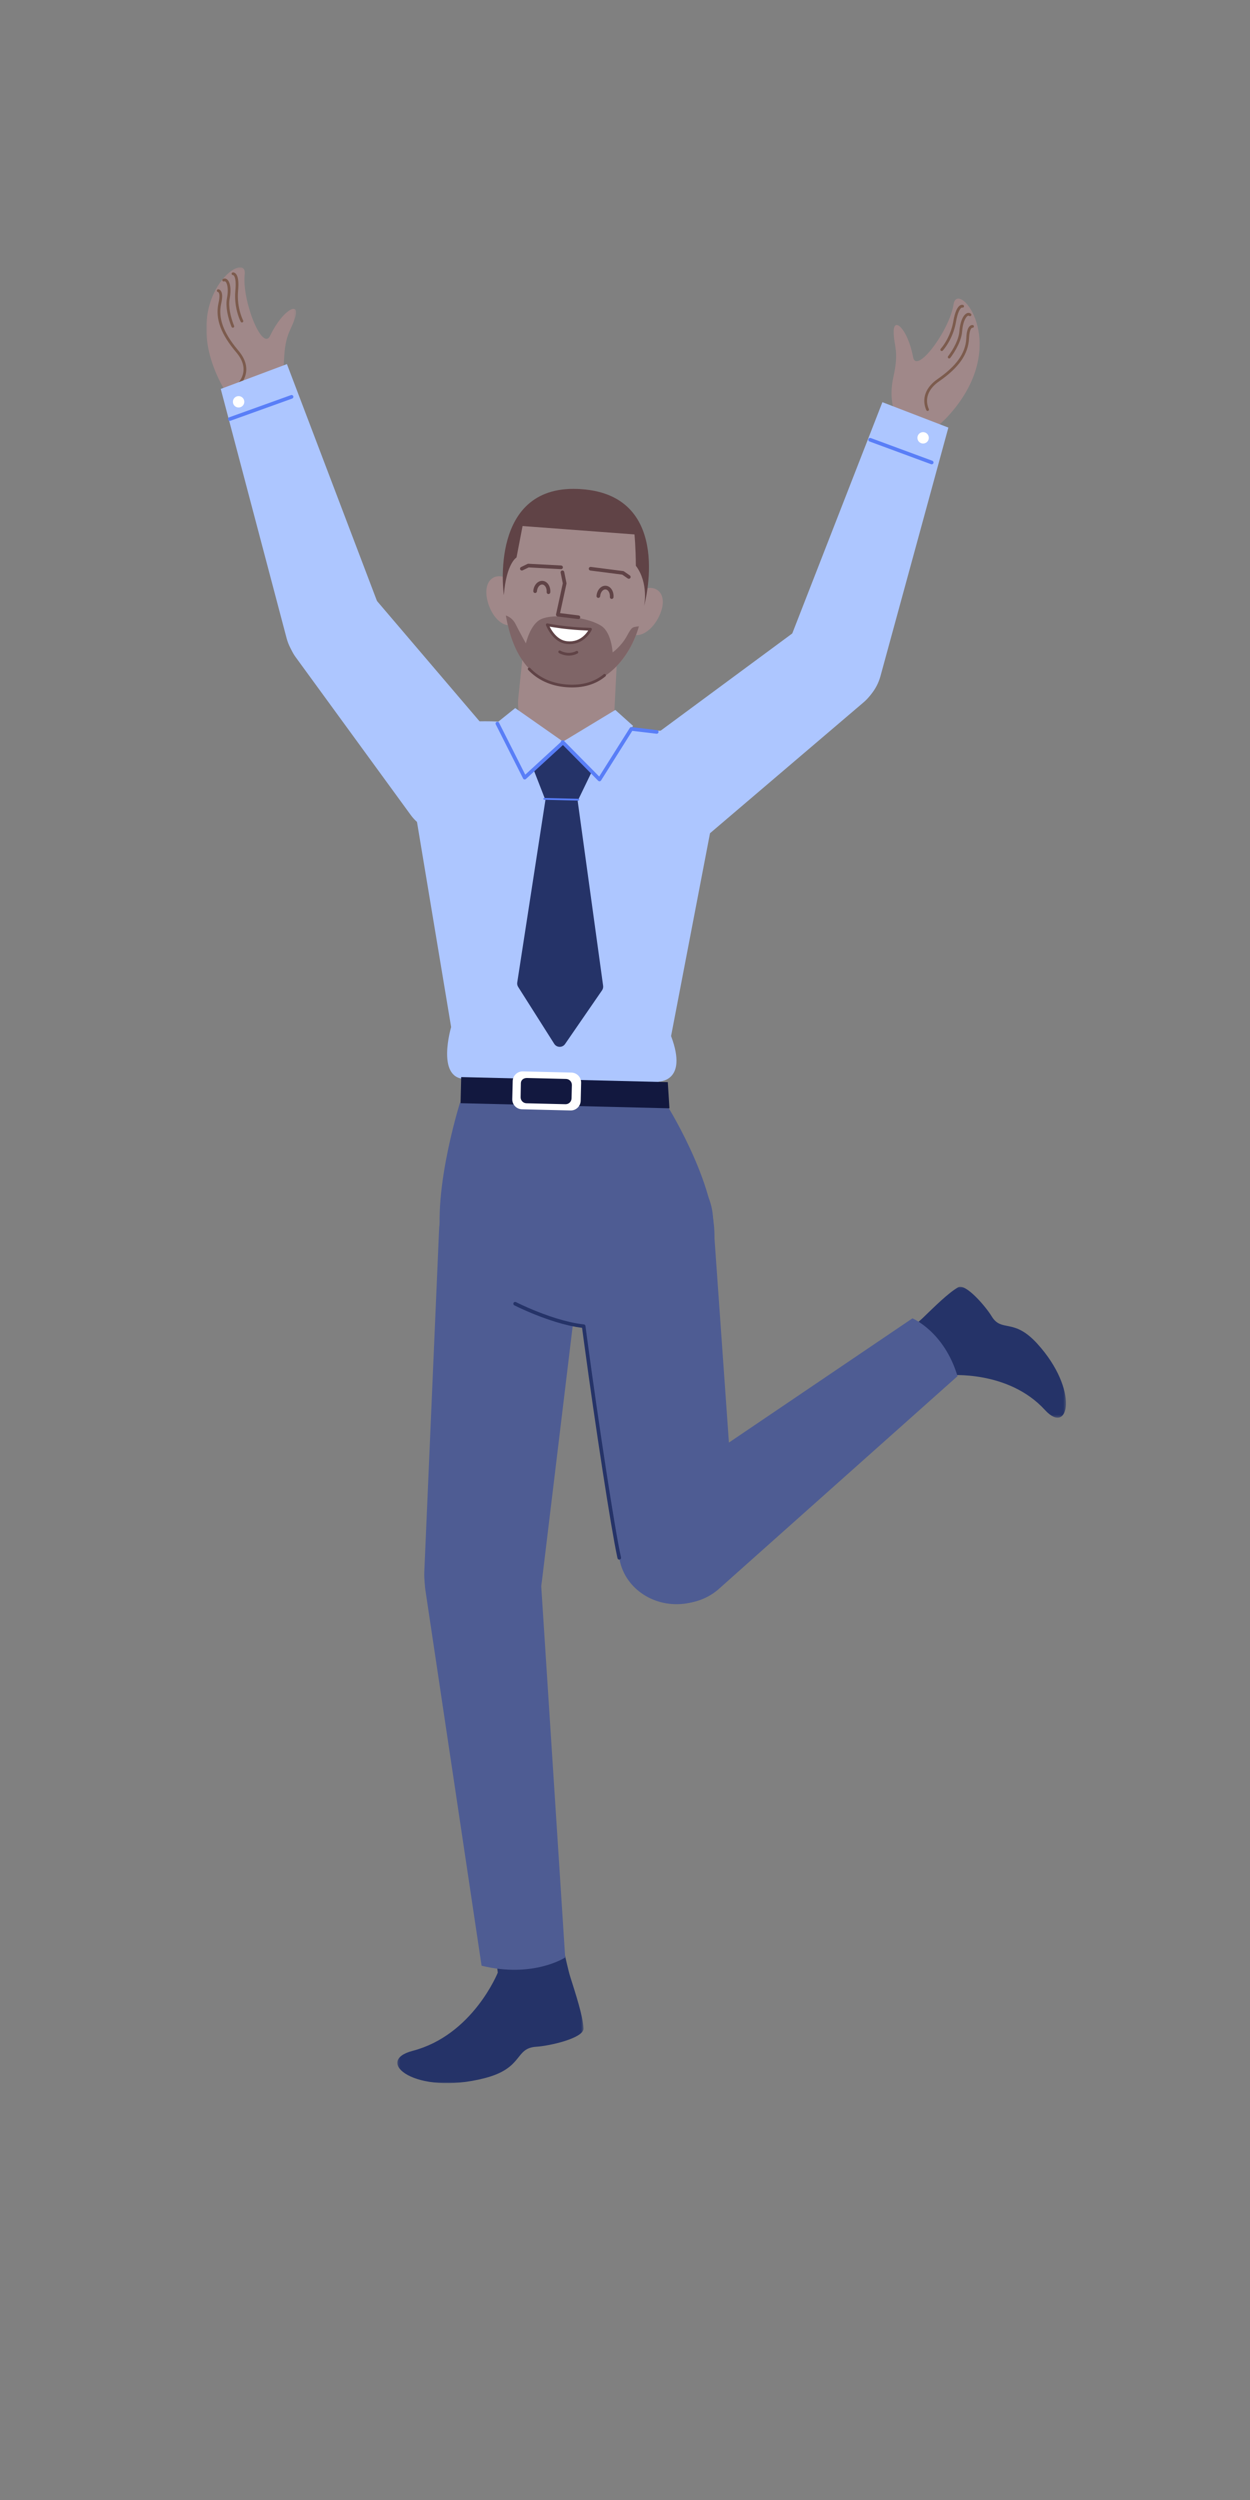 <svg xmlns="http://www.w3.org/2000/svg" xmlns:xlink="http://www.w3.org/1999/xlink" width="512" height="1024" version="1.1" viewBox="0 0 512 1024"><rect x="0" y="0" width="512" height="1024" fill="#808080" stroke="none"/><title>2.人物组件/3.商务经理/摆手/欢呼</title><desc>Created with Sketch.</desc><defs><polygon id="path-1" points="0 .234 36.773 .234 36.773 58.665 0 58.665"/><polygon id="path-3" points=".305 1.058 79.618 1.058 79.618 54.685 .305 54.685"/><polygon id="path-5" points="1.251 1.403 77.51 1.403 77.51 81 1.251 81"/></defs><g id="2.人物组件/3.商务经理/摆手/欢呼" fill="none" fill-rule="evenodd" stroke="none" stroke-width="1"><path id="Fill-1" fill="#A08889" d="M370.177,175.349 C370.177,175.349 362.803,168.378 365.958,154.286 C368.397,143.388 366.009,141.816 366.055,135.725 C366.103,129.632 371.731,134.763 373.938,145.911 C374.952,154.118 388.933,135.482 390.582,124.662 C392.179,114.159 414.759,140.676 388.977,169.733 C376.267,184.056 370.177,175.349 370.177,175.349"/><path id="Stroke-3" fill="#7C5B4D" fill-rule="nonzero" d="M398.399,133.135 L398.476,133.147 C398.78,133.213 398.972,133.513 398.905,133.817 C398.846,134.09 398.597,134.273 398.326,134.258 L398.268,134.252 C398.176,134.241 398.019,134.302 397.801,134.591 C397.365,135.167 397.047,136.308 396.945,138.139 L396.929,138.469 C396.665,145.1 392.661,150.648 384.66,156.195 C383.597,156.932 382.717,157.71 382.009,158.524 C379.662,161.218 379.307,164.048 380.095,166.62 C380.228,167.052 380.358,167.357 380.438,167.508 C380.583,167.782 380.478,168.123 380.203,168.268 C379.929,168.413 379.588,168.308 379.443,168.034 C379.332,167.823 379.174,167.454 379.02,166.95 C378.126,164.034 378.531,160.803 381.161,157.785 C381.932,156.899 382.881,156.06 384.019,155.271 C391.615,150.004 395.416,144.836 395.787,138.769 L395.805,138.425 C395.894,136.191 396.279,134.738 396.903,133.913 C397.333,133.344 397.833,133.118 398.279,133.126 L398.399,133.135 Z"/><path id="Stroke-5" fill="#7C5B4D" fill-rule="nonzero" d="M394.593,129.699 C395.476,128.283 396.663,127.724 397.656,128.501 C397.901,128.692 397.944,129.046 397.753,129.29 C397.582,129.508 397.284,129.566 397.048,129.442 L396.963,129.387 C396.633,129.129 396.126,129.368 395.548,130.294 C394.812,131.475 394.273,133.388 394.101,135.701 C394.075,136.054 394.03,136.413 393.968,136.779 C393.635,138.726 392.818,140.788 391.666,142.872 C391.133,143.837 390.562,144.743 389.99,145.566 L389.701,145.975 L389.257,146.571 C389.243,146.589 389.231,146.605 389.221,146.617 C389.027,146.86 388.673,146.901 388.43,146.707 C388.187,146.514 388.147,146.16 388.341,145.917 L388.536,145.661 L388.789,145.317 C388.877,145.194 388.97,145.063 389.066,144.924 C389.617,144.131 390.168,143.257 390.681,142.328 C391.778,140.345 392.55,138.394 392.859,136.59 C392.915,136.258 392.956,135.934 392.979,135.617 C393.164,133.135 393.751,131.049 394.593,129.699 Z"/><path id="Stroke-7" fill="#7C5B4D" fill-rule="nonzero" d="M391.691,127.157 C392.5,125.314 393.485,124.676 394.369,124.875 C394.429,124.889 394.467,124.901 394.519,124.922 C394.805,125.042 394.939,125.372 394.819,125.659 C394.71,125.916 394.432,126.051 394.169,125.987 L394.122,125.973 C394.059,125.959 393.952,125.975 393.785,126.083 C393.45,126.3 393.084,126.783 392.721,127.609 C392.287,128.597 391.901,129.985 391.584,131.822 C391.12,134.515 390.237,137.006 389.058,139.268 C388.426,140.479 387.749,141.549 387.071,142.468 C386.892,142.71 386.723,142.929 386.565,143.124 L386.41,143.311 C386.288,143.457 386.199,143.558 386.148,143.612 C385.936,143.839 385.58,143.852 385.353,143.64 C385.126,143.428 385.113,143.072 385.325,142.845 L385.548,142.589 C385.734,142.367 385.942,142.104 386.166,141.799 C386.811,140.926 387.457,139.905 388.06,138.748 C389.101,136.751 389.901,134.568 390.366,132.221 L390.476,131.631 C390.807,129.71 391.216,128.237 391.691,127.157 Z"/><g id="分组" transform="translate(84.5, 109.266)"><mask id="mask-2" fill="#fff"><use xlink:href="#path-1"/></mask><path id="Fill-9" fill="#A08889" d="M22.312,57.319 C22.312,57.319 31.239,52.495 31.842,38.066 C32.305,26.908 35.02,26.009 36.552,20.113 C38.085,14.216 31.318,17.714 26.302,27.911 C23.197,35.576 14.518,13.955 15.727,3.079 C16.902,-7.481 -11.772,12.287 5.608,47.027 C14.176,64.153 22.312,57.319 22.312,57.319" mask="url(#mask-2)"/></g><path id="Stroke-11" fill="#7C5B4D" fill-rule="nonzero" d="M89.404,118.495 C89.676,118.508 90.017,118.645 90.326,118.987 C91.052,119.791 91.232,121.372 90.685,123.968 L90.616,124.284 C89.272,130.241 91.47,136.198 97.307,143.209 L97.641,143.607 C101.333,147.966 101.605,152.076 99.819,155.529 C99.428,156.285 99.033,156.823 98.757,157.12 C98.545,157.348 98.189,157.361 97.962,157.149 C97.734,156.938 97.721,156.582 97.932,156.354 L98.01,156.265 C98.058,156.206 98.122,156.125 98.196,156.024 C98.407,155.736 98.62,155.397 98.82,155.012 C100.368,152.018 100.176,148.496 97.014,144.612 L96.783,144.334 C90.607,137.044 88.149,130.747 89.442,124.396 L89.519,124.036 C90.076,121.573 89.945,120.244 89.491,119.741 C89.402,119.642 89.344,119.619 89.351,119.619 C89.041,119.605 88.801,119.341 88.816,119.031 C88.83,118.721 89.094,118.481 89.404,118.495 Z"/><path id="Stroke-13" fill="#7C5B4D" fill-rule="nonzero" d="M91.399,114.22 C92.56,113.727 93.561,114.574 94.047,116.17 C94.511,117.692 94.539,119.859 94.075,122.304 C93.92,123.124 93.863,124.021 93.896,124.983 C93.958,126.76 94.321,128.675 94.888,130.603 C95.108,131.35 95.344,132.048 95.579,132.675 L95.785,133.207 C95.828,133.312 95.862,133.395 95.888,133.454 C96.012,133.739 95.882,134.07 95.597,134.194 C95.312,134.318 94.981,134.188 94.857,133.903 L94.697,133.514 C94.646,133.387 94.589,133.239 94.526,133.07 C94.281,132.418 94.037,131.695 93.809,130.92 C93.217,128.909 92.837,126.905 92.772,125.023 C92.736,123.981 92.798,123.001 92.97,122.094 C93.402,119.815 93.376,117.828 92.971,116.498 C92.672,115.515 92.275,115.136 91.908,115.232 L91.84,115.255 C91.554,115.377 91.223,115.244 91.102,114.958 C90.98,114.672 91.113,114.342 91.399,114.22 Z"/><path id="Stroke-15" fill="#7C5B4D" fill-rule="nonzero" d="M96.703,112.257 C97.527,113.308 97.857,115.467 97.525,119.102 C97.217,122.464 97.635,125.644 98.519,128.505 C98.757,129.277 99.012,129.964 99.267,130.558 L99.44,130.947 C99.507,131.093 99.56,131.2 99.596,131.267 C99.741,131.541 99.637,131.882 99.363,132.028 C99.089,132.174 98.748,132.069 98.602,131.795 L98.476,131.542 C98.408,131.4 98.326,131.219 98.233,131.001 C97.963,130.372 97.694,129.648 97.444,128.837 C96.519,125.844 96.083,122.519 96.404,119 C96.713,115.624 96.422,113.722 95.818,112.951 C95.648,112.735 95.533,112.69 95.483,112.693 L95.51,112.69 C95.202,112.733 94.918,112.518 94.876,112.21 C94.833,111.902 95.049,111.618 95.356,111.576 L95.402,111.571 C95.808,111.542 96.291,111.73 96.703,112.257 Z"/><g id="分组" transform="translate(357, 526)"><mask id="mask-4" fill="#fff"><use xlink:href="#path-3"/></mask><path id="Fill-17" fill="#253368" d="M31.667,37.325 C31.667,37.325 55.974,35.07 71.024,51.545 C80.877,62.33 85.124,43.371 67.893,24.402 C58.073,13.589 53.282,19.931 49.172,13.142 C46.788,9.207 38.538,-0.493 35.46,1.269 C31.442,3.572 25.82,9.162 20.936,13.877 C17.724,16.977 7.22,24.801 5.27,27.864 C-8.377,49.311 7.971,53.567 31.667,37.325" mask="url(#mask-4)"/></g><g id="分组" transform="translate(161.5, 772.266)"><mask id="mask-6" fill="#fff"><use xlink:href="#path-5"/></mask><path id="Fill-19" fill="#253368" d="M42.395,35.718 C42.395,35.718 32.174,61.34 7.472,67.775 C-8.701,71.988 8.602,86.259 36.992,78.951 C53.176,74.784 49.127,66.624 58.228,66.074 C63.502,65.754 77.732,62.582 77.507,58.556 C77.215,53.301 74.366,44.702 72.04,37.304 C70.508,32.441 67.883,17.753 65.74,14.177 C50.731,-10.858 37.922,3.329 42.395,35.718" mask="url(#mask-6)"/></g><path id="Fill-21" fill="#A08889" d="M231.161,308.429 L231.161,308.429 C219.627,307.538 211.101,297.307 212.306,285.802 L214.535,264.494 C215.277,257.383 221.55,252.157 228.678,252.707 L240.68,253.634 C247.809,254.186 253.202,260.314 252.845,267.455 L251.697,290.351 C251.16,301.084 241.875,309.257 231.161,308.429"/><path id="Fill-23" fill="#A08889" d="M213.068,247.265 C214.271,252.612 212.207,255.671 209.212,256.074 C205.351,256.593 201.545,252.342 199.951,247.098 C197.689,239.667 200.846,235.518 205.25,236.07 C208.895,236.528 211.865,241.917 213.068,247.265"/><path id="Fill-25" fill="#A08889" d="M256.94,250.656 C254.929,255.756 256.499,259.093 259.399,259.953 C263.131,261.06 267.545,257.443 269.927,252.507 C273.305,245.512 270.823,240.927 266.386,240.796 C262.714,240.687 258.95,245.556 256.94,250.656"/><path id="Fill-27" fill="#A08889" d="M264.427,242.913 C262.708,265.167 250.176,282.345 232.209,280.958 C215.31,279.651 205.525,260.724 206.22,238.415 C207.172,207.837 221.539,199.064 238.438,200.37 C255.337,201.677 266.739,213.006 264.427,242.913"/><path id="Fill-29" fill="#604346" d="M214.044,215.464 L259.881,218.901 C259.881,218.901 260.401,224.025 260.443,231.723 C265.822,238.846 263.826,248.223 263.826,248.223 C263.826,248.223 276.405,203.305 238.438,200.37 C199.768,197.382 206.371,243.781 206.371,243.781 C207.379,230.728 211.566,228.348 211.566,228.348 C211.566,228.348 212.625,222.873 214.044,215.464"/><path id="Stroke-31" fill="#604346" fill-rule="nonzero" d="M242.006,232.208 L255.251,233.91 C255.33,233.92 255.407,233.943 255.479,233.978 L255.582,234.037 L257.994,235.707 C258.335,235.943 258.42,236.41 258.184,236.75 C257.97,237.06 257.564,237.159 257.236,236.997 L257.14,236.94 L254.88,235.375 L241.815,233.696 C241.438,233.647 241.163,233.327 241.16,232.958 L241.166,232.856 C241.215,232.479 241.535,232.204 241.904,232.202 L242.006,232.208 Z"/><path id="Fill-33" fill="#7F6567" d="M207.188,252.105 C207.188,252.105 209.752,252.78 211.156,255.588 C212.806,258.894 215.41,263.543 215.41,263.543 C215.41,263.543 217.195,255.551 221.692,253.581 C224.389,252.401 228.431,252.161 234.103,252.758 C239.459,253.322 243.941,254.771 246.406,256.439 C250.514,259.218 250.93,267.252 250.93,267.252 C250.93,267.252 254.507,264.659 256.727,260.594 C258.917,256.584 258.916,256.95 261.703,256.53 C258.199,268.968 248.072,282.164 232.07,280.928 C213.403,279.485 208.82,261.128 207.188,252.105"/><path id="Stroke-35" fill="#604346" fill-rule="nonzero" d="M230.222,233.676 C230.594,233.601 230.958,233.815 231.079,234.164 L231.106,234.263 L232.026,238.803 C232.039,238.871 232.044,238.94 232.038,239.009 L232.023,239.112 L229.402,251.134 L237.011,252.083 C237.388,252.13 237.665,252.448 237.669,252.818 L237.663,252.92 C237.616,253.296 237.297,253.573 236.928,253.577 L236.826,253.571 L228.402,252.521 C227.998,252.471 227.714,252.11 227.747,251.716 L227.762,251.617 L230.524,238.945 L229.636,234.56 C229.561,234.188 229.775,233.825 230.124,233.703 L230.222,233.676 Z"/><path id="Stroke-37" fill="#604346" fill-rule="nonzero" d="M222.084,237.918 L222.263,237.926 C224.244,238.08 225.592,240.221 225.404,242.628 C225.371,243.041 225.011,243.35 224.598,243.317 C224.185,243.285 223.876,242.924 223.908,242.511 C224.038,240.85 223.189,239.503 222.147,239.422 C221.104,239.341 220.059,240.542 219.93,242.205 C219.898,242.617 219.538,242.926 219.125,242.894 C218.712,242.862 218.403,242.502 218.435,242.089 C218.615,239.753 220.182,237.889 222.084,237.918 Z"/><path id="Stroke-39" fill="#604346" fill-rule="nonzero" d="M248.16,239.928 C250.14,240.081 251.487,242.221 251.301,244.629 C251.269,245.042 250.908,245.351 250.495,245.319 C250.082,245.287 249.773,244.926 249.805,244.513 C249.934,242.851 249.086,241.504 248.044,241.423 C247.001,241.343 245.955,242.544 245.827,244.205 C245.796,244.618 245.435,244.928 245.022,244.896 C244.609,244.864 244.3,244.504 244.332,244.091 C244.511,241.756 246.079,239.891 247.981,239.92 L248.16,239.928 Z"/><path id="Fill-41" fill="#FFF" d="M224.169,255.895 C224.169,255.895 231.453,257.481 241.869,257.736 C241.869,257.736 239.086,263.97 232.132,263.203 C226.674,262.603 224.169,255.895 224.169,255.895"/><path id="Stroke-43" fill="#604346" fill-rule="nonzero" d="M223.642,256.092 L223.735,256.323 L223.782,256.434 C223.895,256.696 224.031,256.987 224.19,257.299 C224.645,258.191 225.196,259.082 225.849,259.917 C227.54,262.08 229.607,263.492 232.071,263.762 C235.445,264.134 238.171,263.003 240.27,260.899 C240.905,260.263 241.434,259.582 241.864,258.9 C242.124,258.487 242.295,258.161 242.382,257.965 C242.546,257.598 242.284,257.183 241.883,257.173 C237.692,257.071 233.71,256.748 230.033,256.275 C228.648,256.096 227.389,255.907 226.27,255.716 L225.547,255.589 L224.288,255.346 C223.853,255.251 223.486,255.675 223.642,256.092 Z M225.193,256.788 L225.126,256.655 L225.602,256.742 L226.575,256.908 C227.581,257.073 228.689,257.236 229.89,257.391 L230.824,257.507 C233.613,257.842 236.565,258.09 239.642,258.223 L240.929,258.271 L240.912,258.3 C240.524,258.915 240.046,259.531 239.473,260.105 C237.602,261.98 235.203,262.976 232.194,262.644 C230.075,262.411 228.256,261.169 226.735,259.224 C226.13,258.451 225.616,257.62 225.193,256.788 Z"/><path id="Stroke-45" fill="#604346" fill-rule="nonzero" d="M216.362,273.606 C216.588,273.392 216.944,273.401 217.157,273.627 C220.633,277.291 225.548,279.859 232.114,280.366 C238.737,280.878 243.732,279.127 247.275,276.167 C247.514,275.967 247.868,275.999 248.068,276.238 C248.267,276.476 248.235,276.831 247.996,277.03 C244.236,280.172 238.955,282.023 232.027,281.488 C225.167,280.958 219.999,278.257 216.341,274.401 C216.127,274.175 216.137,273.819 216.362,273.606 Z"/><path id="Stroke-47" fill="#604346" fill-rule="nonzero" d="M216.434,230.91 L229.854,231.626 C230.268,231.648 230.585,232.001 230.563,232.415 C230.543,232.794 230.245,233.092 229.876,233.122 L229.774,233.124 L216.546,232.418 L214.079,233.612 C213.737,233.778 213.332,233.66 213.128,233.352 L213.077,233.264 C212.912,232.922 213.029,232.517 213.337,232.312 L213.426,232.262 L216.067,230.984 C216.153,230.943 216.245,230.918 216.339,230.911 L216.434,230.91 Z"/><path id="Stroke-49" fill="#604346" fill-rule="nonzero" d="M228.77,266.708 C228.933,266.444 229.28,266.361 229.544,266.525 C229.709,266.626 230.037,266.791 230.497,266.958 C232.244,267.593 234.151,267.628 236.031,266.674 C236.308,266.534 236.646,266.644 236.787,266.921 C236.928,267.198 236.817,267.537 236.54,267.677 C234.349,268.789 232.129,268.748 230.112,268.015 C229.576,267.82 229.18,267.622 228.954,267.482 C228.689,267.319 228.607,266.972 228.77,266.708 Z"/><path id="Fill-51" fill="#ADC6FF" d="M355.738,260.49 L355.738,260.49 C362.476,268.947 361.584,280.976 353.721,287.679 L287.496,344.13 C278.007,352.22 263.401,350.466 255.27,340.262 C247.14,330.056 248.712,315.458 258.744,308.048 L328.746,256.335 C337.057,250.196 349,252.033 355.738,260.49"/><path id="Fill-53" fill="#ADC6FF" d="M361.433,164.733 L388.452,175.14 L360.589,277.129 C357.452,288.138 345.75,294.292 334.901,290.64 C324.051,286.987 318.453,275.01 322.61,264.343 L361.433,164.733 Z"/><path id="Stroke-55" fill="#597EF7" fill-rule="nonzero" d="M355.702,179.86 C355.833,179.504 356.207,179.308 356.567,179.388 L356.665,179.417 L381.886,188.732 C382.275,188.875 382.473,189.306 382.33,189.695 C382.198,190.051 381.825,190.248 381.464,190.168 L381.367,190.139 L356.146,180.824 C355.757,180.68 355.558,180.249 355.702,179.86 Z"/><path id="Fill-57" fill="#FFF" d="M375.891,178.592 C376.302,177.37 377.628,176.713 378.851,177.124 C380.073,177.535 380.73,178.859 380.319,180.082 C379.908,181.304 378.582,181.963 377.36,181.55 C376.137,181.139 375.482,179.815 375.891,178.592"/><path id="Fill-59" fill="#ADC6FF" d="M126.723,243.718 L126.723,243.718 C117.952,250.174 115.441,261.397 121.045,269.086 L168.246,333.842 C175.008,343.123 189.384,344.356 199.969,336.566 C210.553,328.775 213.135,315.059 205.668,306.298 L153.552,245.159 C147.364,237.899 135.495,237.262 126.723,243.718"/><path id="Fill-61" fill="#ADC6FF" d="M117.526,149.131 L90.421,159.31 L117.423,261.53 C120.469,272.566 132.118,278.816 142.998,275.255 C153.877,271.696 159.576,259.766 155.509,249.065 L117.526,149.131 Z"/><path id="Stroke-63" fill="#597EF7" fill-rule="nonzero" d="M119.171,161.838 C119.561,161.697 119.99,161.9 120.131,162.289 C120.259,162.647 120.1,163.037 119.772,163.208 L119.679,163.249 L94.378,172.351 C93.988,172.491 93.559,172.289 93.419,171.899 C93.29,171.542 93.449,171.151 93.777,170.98 L93.87,170.94 L119.171,161.838 Z"/><path id="Fill-65" fill="#FFF" d="M99.95,163.851 C99.55,162.625 98.231,161.956 97.004,162.358 C95.779,162.759 95.11,164.077 95.512,165.304 C95.914,166.53 97.232,167.199 98.458,166.797 C99.683,166.396 100.352,165.076 99.95,163.851"/><path id="Fill-67" fill="#4E5C93" d="M291.845,513.188 L249.893,545.015 C249.893,545.015 194.558,541.553 183.645,519.65 C174.015,500.321 186.566,457.76 188.405,451.661 L273.482,453.18 C273.482,453.18 297.246,491.408 291.845,513.188"/><path id="Fill-69" fill="#ADC6FF" d="M274.872,424.374 L293.693,326.311 C295.868,314.5 292.672,304.707 281.365,300.663 C274.452,298.189 260.29,300.459 250.273,297.151 C243.835,295.026 236.674,305.013 229.575,305.178 C224.772,305.289 215.848,296.448 211.805,296.073 C196.456,294.645 185.435,295.812 178.921,297.595 C170.421,299.925 167.143,314.691 168.589,323.385 L184.786,420.684 C184.786,420.684 178.549,441.655 190.372,441.943 C281.57,444.172 269.39,443.029 269.39,443.029 C269.39,443.029 282.087,443.56 274.872,424.374"/><polygon id="Fill-71" fill="#ADC6FF" points="211.028 290.028 204.179 295.537 214.976 318.894 230.762 303.859"/><polygon id="Fill-73" fill="#253368" points="218.712 315.659 230.763 303.981 242.222 316.445 236.613 328.058 223.362 327.581"/><path id="Fill-75" fill="#253368" d="M223.434,327.48 L236.547,327.557 L247.041,403.772 C247.132,404.43 246.973,405.098 246.596,405.645 L231.451,427.634 C230.368,429.206 228.031,429.161 227.01,427.548 L212.245,404.252 C211.9,403.707 211.765,403.058 211.863,402.42 L223.434,327.48 Z"/><path id="Stroke-77" fill="#597EF7" fill-rule="nonzero" d="M203.398,295.702 C203.737,295.531 204.144,295.641 204.353,295.946 L204.405,296.033 L215.143,317.3 L230.257,303.428 C230.535,303.174 230.952,303.167 231.236,303.398 L231.317,303.474 C231.571,303.751 231.578,304.169 231.348,304.453 L231.271,304.534 L215.428,319.076 C215.088,319.388 214.559,319.318 214.305,318.951 L214.252,318.862 L203.066,296.71 C202.88,296.34 203.028,295.889 203.398,295.702 Z"/><polygon id="Fill-79" fill="#ADC6FF" points="252.033 290.792 259.289 297.307 245.489 319.639 230.453 303.853"/><path id="Stroke-81" fill="#597EF7" fill-rule="nonzero" d="M258.584,297.808 L258.691,297.813 L269.082,299.052 C269.493,299.101 269.787,299.474 269.738,299.886 C269.693,300.263 269.375,300.541 269.006,300.547 L268.904,300.541 L258.984,299.358 L246.193,319.672 C245.956,320.05 245.45,320.132 245.107,319.872 L245.025,319.8 L229.914,304.501 C229.623,304.207 229.626,303.732 229.92,303.441 C230.188,303.176 230.605,303.154 230.897,303.374 L230.981,303.447 L245.427,318.072 L257.968,298.158 C258.103,297.944 258.335,297.814 258.584,297.808 Z"/><path id="Stroke-83" fill="#597EF7" fill-rule="nonzero" d="M222.934,326.843 L236.922,327.185 C237.129,327.19 237.293,327.362 237.288,327.569 C237.283,327.75 237.151,327.898 236.979,327.929 L236.903,327.935 L222.916,327.593 C222.709,327.587 222.545,327.416 222.55,327.208 C222.555,327.027 222.687,326.879 222.859,326.849 L222.934,326.843 Z"/><path id="Fill-85" fill="#4E5C93" d="M196.099,670.481 L196.099,670.481 C208.939,671.408 220.305,661.403 221.955,647.72 L238.761,508.447 C240.685,490.597 228.381,474.755 211.657,473.548 C194.934,472.342 180.483,486.253 179.823,504.194 L173.799,643.714 C173.194,657.689 183.069,669.541 196.099,670.481"/><path id="Fill-87" fill="#4E5C93" d="M279.99,656.917 L279.99,656.917 C292.866,655.48 302.379,644.806 301.527,632.752 L292.027,498.364 C290.925,482.762 276.154,471.34 259.491,473.198 C242.826,475.058 230.937,489.455 233.299,504.916 L253.654,638.093 C255.481,650.039 267.112,658.354 279.99,656.917"/><path id="Fill-89" fill="#4E5C93" d="M197.253,805.154 L174.224,651.182 C172.359,638.714 182.355,627.212 196.032,626.088 C209.237,625.004 220.677,634.05 221.462,646.197 L231.501,801.782 C231.501,801.782 218.484,810.345 197.253,805.154"/><path id="Fill-91" fill="#4E5C93" d="M392.203,563.673 L294.045,651.18 C283.531,660 267.754,658.11 259.623,647.055 C251.772,636.381 254.166,621.348 264.943,613.641 L373.725,540 C373.725,540 386.682,545.346 392.203,563.673"/><path id="Stroke-93" fill="#253368" fill-rule="nonzero" d="M210.343,533.665 C210.528,533.302 210.972,533.158 211.335,533.343 L212.14,533.741 L212.83,534.072 C213.311,534.301 213.833,534.544 214.394,534.8 C216.799,535.897 219.408,536.993 222.13,538.017 C226.06,539.494 229.887,540.691 233.48,541.506 C235.477,541.959 237.373,542.287 239.154,542.478 C239.492,542.515 239.762,542.778 239.806,543.115 L240.394,547.526 C245.18,583.197 251.971,627.387 254.373,637.929 C254.464,638.326 254.215,638.722 253.818,638.812 C253.421,638.903 253.026,638.654 252.936,638.257 L252.779,637.551 C250.292,626.067 243.905,584.517 239.235,549.968 L238.419,543.877 L238.301,543.864 C236.9,543.689 235.437,543.437 233.918,543.112 L233.154,542.944 C229.489,542.113 225.6,540.897 221.611,539.397 C218.856,538.361 216.216,537.251 213.782,536.142 L212.959,535.763 C212.695,535.639 212.44,535.52 212.196,535.404 L211.182,534.914 C210.945,534.798 210.771,534.711 210.665,534.657 C210.302,534.472 210.158,534.028 210.343,533.665 Z"/><polygon id="Fill-95" fill="#12183F" points="274.206 453.963 188.643 451.872 188.904 441.176 273.531 443.244"/><path id="Fill-97" fill="#FFF" d="M233.687,454.851 L213.788,454.365 C211.553,454.311 209.77,452.436 209.824,450.201 L210.004,442.81 C210.058,440.575 211.931,438.79 214.168,438.844 L234.067,439.332 C236.302,439.386 238.087,441.259 238.031,443.496 L237.851,450.886 C237.796,453.121 235.922,454.905 233.687,454.851"/><path id="Fill-99" fill="#12183F" d="M231.607,452.292 L215.628,451.902 C214.284,451.869 213.211,450.743 213.244,449.399 L213.345,443.658 C213.378,442.314 214.537,441.513 215.881,441.546 L231.861,441.936 C233.203,441.969 234.276,443.096 234.244,444.44 L234.109,449.909 C234.076,451.253 232.951,452.325 231.607,452.292"/></g></svg>